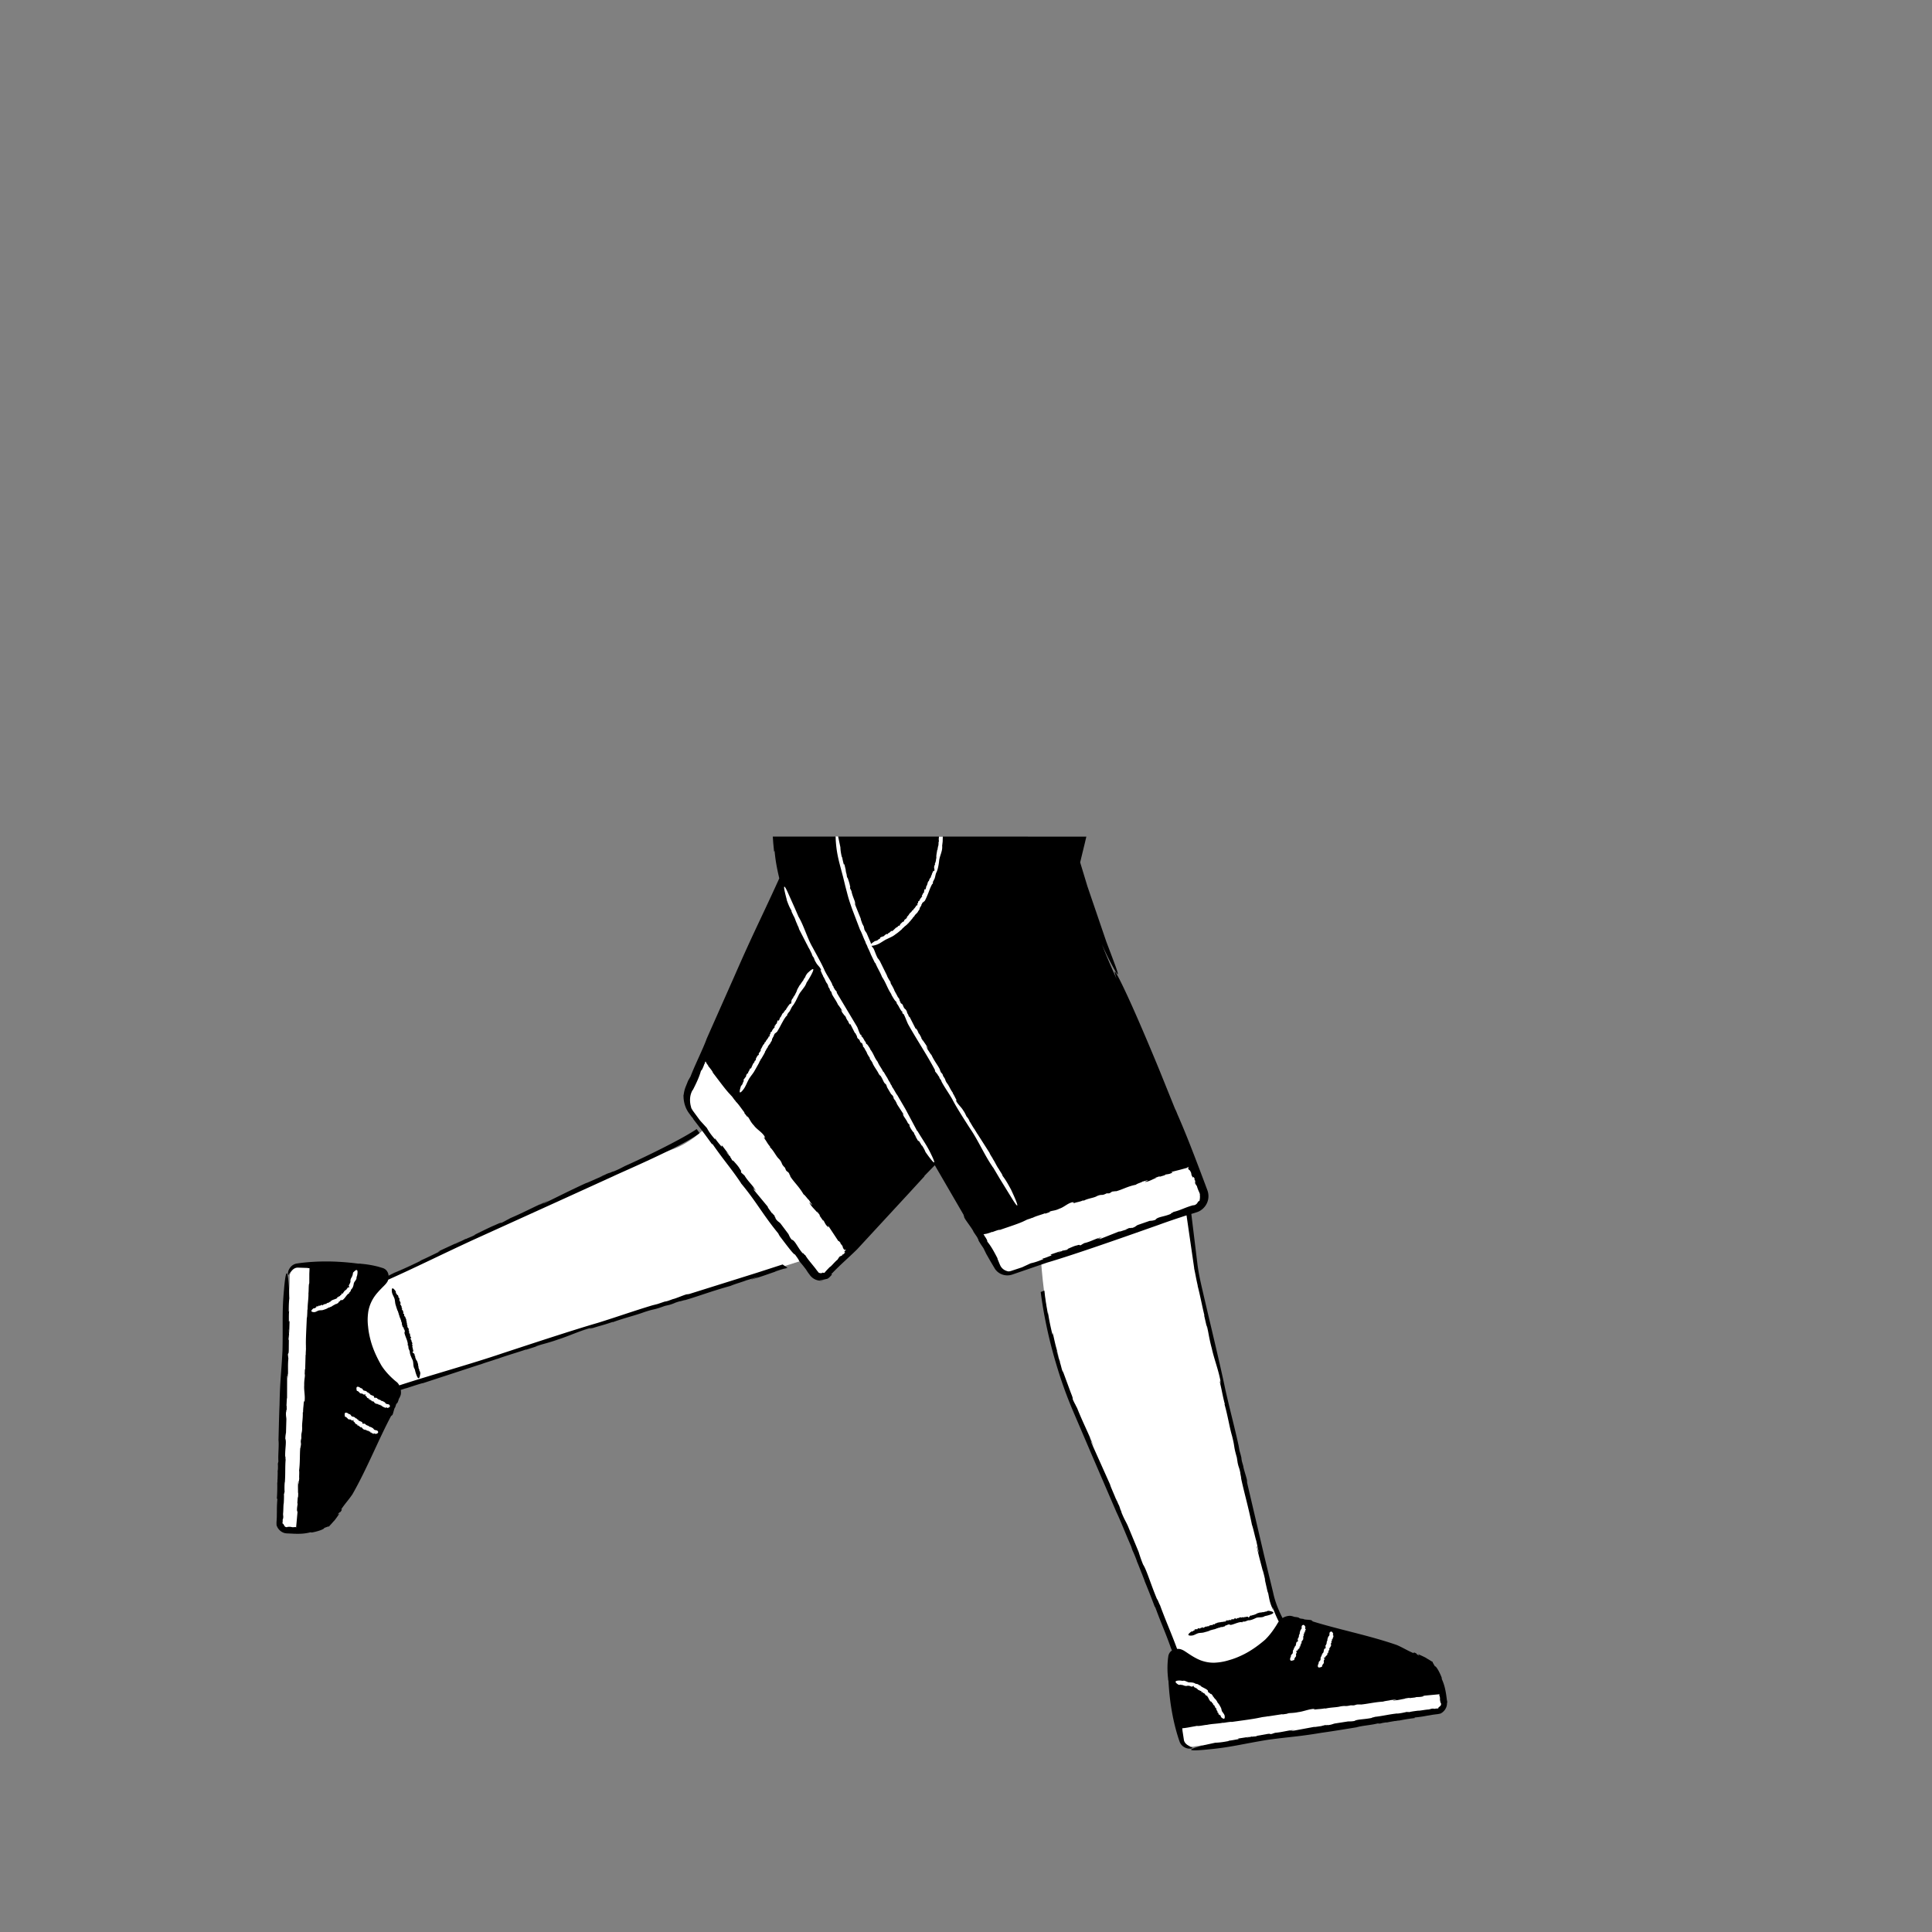 <svg xmlns="http://www.w3.org/2000/svg" viewBox="0 0 480 480" xmlns:v="https://vecta.io/nano"><rect x="0" y="0" width="480" height="480" fill="#808080" stroke="none"/><path d="M405.76 331.53v-.1c-.01.07-.01.1 0 .1z"/><path d="M87.3 321.23L136 298.8c13.7-6.5 22.96-10.34 31.06-13.24s13.1-11.37 13.1-11.37l22.4 34.17 3.08 2.8-115.05 36.4-3.27-26.34z" fill="#fff"/><path d="M99.26 323.1l-.02.07c.02-.01.04-.04.02-.07zm4.1 14.53zm-4.6-12h0c0-.01 0-.01-.02-.02l.02.02zm26.47-22.34l.7-.28c-.02-.01-.2.06-.7.28zm-1.66 34.3l-.17.06c.12-.05.16-.06.17-.06z"/><path d="M258.4 307.5s0 22.1 8 40.7l17.6 41.7 8.6 22.1 14.7 5 13.4-10.3s-3.7-5.2-4.8-10.2l-18.7-81.4-2.5-18.6-36.3 11z" fill="#fff"/><path d="M158.6 278.07h-.04c-.06.01-.14.01-.2.02l.23-.02zm118.84 97.73c-.01-.02-.01-.03-.02-.04l-.08-.18.1.22zM99 322.2l-.13-.42c-.1-.13-.08.05-.18 0-.06-.13-.15-.24-.14-.4l-.07.07c-.13-.23-.17-.4-.13-.58-1.18-1.68-1-.14-1-.14.03.8.37 1.1.68 1.96.17.78.08 1.02.36 1.8.1.38.25.78.37 1.14.17.14.14.5.3.67l-.05.1c.06.07.1.14.1.22h-.02c.1.1.1.22.13.27h-.02l.05.13-.04-.02a1.46 1.46 0 0 1 .19.54l.08-.04c.01.4.22.47.2.83h-.02c.34.36.04.7.36 1.07-.04-.05-.04.04-.06.03.08.2.15.4.32.35.04.14-.02.13-.08.17.08-.03.14.1.17.2l-.05-.05.1.3.12-.1c.01.18-.16.1-.07.24l.12-.03c.04.24-.1.43-.1.68.22.96.8 1.9.84 2.83l-.07.06c-.12.05.25.2.14.26l.08.1c-.01.03-.02.1-.07.06.02.1.04.1.1.16l-.05.12c.04.4.28.66.36 1.07-.03.52.37 1.36.6 1.86.4.67.13 1.64.55 2.33-.01.03.05.08.06.07l.17.68s.88 3.3 1.2.5h.03c-.04-.4-.1-.63-.3-.84.16-.1-.07-.3-.04-.4v.01c-.2-.2-.03-.5-.2-.68.01.01.06 0 .08.05-.07-.16-.16-.36-.07-.4-.13-.37-.23-.92-.46-1.1l.03.01c-.14-.1-.06-.18-.16-.3.01-.01.01-.03.02-.03-.15-.12-.14-.44-.22-.55l.07-.02-.1-.3v.12c-.2.01.04-.26-.13-.44-.03-.2-.48-.3-.46-.55-.1-.08.16.05.06-.08.1-.03.07.06.14-.01-.08-.14.03-.27-.1-.43l.07-.02c-.2-.2-.03-.48-.2-.6-.13-.23.16-.23-.04-.44l.07-.13c-.02-.1-.14-.04-.13-.18.06-.01 0-.17.1-.12.02-.3-.3-.52-.24-.92-.14-.04-.12-.24-.23-.28.04-.03-.1-.37.08-.2.02.02.02.05 0 .05h.08c.07-.24-.18-.35-.2-.56-.01.07.02.14-.04.1l-.05-.2.07.03-.04-.3-.06.06c0-.15.1-.23-.03-.36-.08-.06-.06.16-.13.02l-.05-.74c-.08.05-.1-.02-.13-.08l.08-.03c-.18-.22.13-.13-.01-.37h-.1c-.2-.18.1-.16-.15-.36.04.1-.15.1-.15-.04h.08c-.03-.06-.07-.08-.07-.13.05.02.1-.01.07-.1l.1.04-.18-.15c.04-.16-.12-.37-.04-.45 0 0-.04-.32-.16-.37.08.05.06-.14.15-.1-.1-.06-.23-.28-.17-.4l.02.02c-.02-.38-.28-.57-.27-.9-.08.04-.08-.14-.18-.08-.2-.3.05-.66-.32-.68-.06-.14.02-.2.03-.28l.03.03-.18-.56c-.07-.1-.22-.07-.23-.27.08.05.04-.03.03-.1.03.04.05.05.07-.06-.02 0-.04-.03-.06-.04 0 0 .01 0 .02-.01-.05-.1-.07-.08-.06-.03-.01 0-.02.01-.03.03.04-.14-.1-.34 0-.37-.12-.34-.3-.55-.43-.84.05-.05.1 0 .16.08l-.08-.2c.08-.02.08.1.1.16.06-.28-.26-.47-.23-.8l-.08-.05v-.02c-.03.01-.1-.04-.12-.1.05-.06.15-.04.12-.18.04-.13-.12-.3-.2-.45.01.08-.03.06-.07.05-.02-.07.04-.13-.01-.18l.08-.03c-.08.05-.14-.16-.2-.18.05.04.1.2.14.2z"/><path d="M101.57 330.14h.05zM296 405.36c-1.6 1.1-.14 1-.14 1 .74.01 1.04-.32 1.85-.6.74-.14.97-.03 1.7-.28.36-.08.74-.2 1.08-.32.14-.16.46-.12.63-.27l.1.05c.06-.05.13-.1.2-.08v.02c.1-.08.2-.08.25-.1v.02l.12-.04-.01.03c.16-.1.34-.15.5-.16l-.03-.08c.37.01.45-.2.8-.16h0c.34-.32.66 0 1-.32-.04.04.03.04.03.06.18-.07.38-.13.34-.3.14-.03.12.02.16.08-.02-.07.1-.13.2-.16l-.04.04.3-.1-.1-.12c.17 0 .08.16.23.1l-.03-.1c.23-.03.4.1.64.14.9-.18 1.8-.7 2.68-.72l.06.08c.05.12.18-.24.24-.13l.08-.08c.03.02.1.02.06.07.1-.02.1-.04.14-.1l.12.05c.37-.03.63-.25 1-.32.5.05 1.3-.3 1.75-.52.63-.36 1.55-.06 2.2-.45.03.01.08-.04.07-.06l.64-.14s3.1-.73.5-1.17l.01-.03c-.37.02-.6.06-.8.26-.08-.16-.3.05-.4.02v-.02c-.18.18-.47 0-.64.17 0-.02 0-.06.04-.08-.14.06-.34.15-.38.05-.35.12-.86.2-1.05.4v-.03c-.1.14-.17.06-.3.15-.01-.01-.02-.01-.02-.02-.12.14-.4.12-.5.2v-.06l-.28.1.1-.01c.01.2-.24-.06-.42.1-.2.03-.3.47-.52.43-.07.1.05-.16-.08-.06-.03-.1.05-.07 0-.14-.13.08-.25-.04-.4.07l-.03-.07c-.2.2-.45.01-.57.17-.22.12-.2-.18-.4.03l-.12-.07c-.1.01-.04.14-.17.12-.01-.06-.16-.01-.1-.1-.28-.03-.5.27-.87.2-.04.14-.23.1-.27.2-.02-.05-.35.08-.18-.08.01-.01.04-.02.05 0l.01-.08c-.23-.1-.33.16-.53.2.06.01.14-.02.1.05l-.18.04.02-.07-.28.03.06.06c-.14-.01-.22-.12-.34.02-.05.08.15.07.02.13a3.35 3.35 0 0 0-.7.02c.04.08-.02.1-.08.12l-.03-.07c-.2.16-.13-.14-.34 0l-.02.1c-.18.2-.15-.12-.34.13.1-.04.08.15-.04.15l.01-.08c-.06.03-.07.07-.12.06.03-.05-.01-.1-.1-.07l.04-.1-.14.17c-.15-.04-.35.1-.43.02 0 0-.3.03-.34.15.04-.08-.13-.07-.1-.16-.06.1-.26.2-.37.15h.01c-.35 0-.54.26-.86.23.03.08-.13.07-.07.17-.28.18-.6-.08-.64.28-.14.05-.2-.04-.26-.04l.03-.03c-.25.1-.33.12-.53.16-.1.06-.07.2-.25.22.04-.08-.03-.05-.1-.03.04-.02.05-.05-.05-.07-.01.02-.02.04-.04.05l-.01-.01c-.1.05-.08.06-.03.06 0 .01.01.02.03.03-.13-.05-.3.08-.35-.02-.32.1-.53.27-.8.38-.04-.05.01-.1.08-.15l-.2.07c-.02-.08.1-.07.16-.1-.26-.07-.44.24-.74.2l-.04.08-.02-.01c.01.03-.04.1-.08.1-.06-.06-.04-.16-.17-.12-.12-.04-.3.1-.42.18.08-.01.06.04.04.07-.07.02-.12-.04-.17 0l-.03-.1c.05.08-.15.14-.17.18-.06-.06.1-.08.1-.14l-.4.1c-.12.1.05.08 0 .18-.12.05-.23.14-.4.13l.07.07c-.2.13-.34.15-.52.1zm-200.87-55.8v-.04c-.01.01-.02.02 0 .04zm-.17-1.5h0z"/><path d="M359.5 422.54l-.06-.46-.13-.96c-.2-1.28-.44-2.58-1.17-4.12.18.38.01-.2.05-.18-.55-1.46-1.42-2.95-1.68-2.82l-.5-.85c-.07-.13-.02-.15-.05-.26-.1.03-.98-.63-1.77-1l.38.16c-.75-.43-1.52-.76-2.28-1.1l.35.42c-1.17-.6-.2-.4-1.37-.84l-.06.2c-1.66-.7-2.56-1.33-4.17-2.03-6.86-2.38-14.48-3.86-20.88-5.86l-.25-.22c-.07-.24-1.87-.15-2.07-.4l-.78-.1c-.2-.1-.64-.24-.25-.2-.7-.18-.72-.15-1.26-.22-.1-.05-.28-.1-.47-.16-.17-.04-.34-.07-.5-.1-.67-.01-1.36.2-1.94.56-1.02-2-1.87-4.1-2.34-6.36l-2.26-9.32-4.2-17.95-.03-.52c.07-.25-.92-3.08-.9-3.53l-.37-1.3c-.06-.37-.22-1.16-.04-.5-.28-1.22-.3-1.24-.55-2.1l-.23-1.32c-1.06-4.8-2.16-8.86-3.3-13.92-1.25-6.1-4.03-17.5-5.54-24.08-.54-2.32-1.1-4.7-1.4-7.2l-1.5-12.3c.04-.01.08-.03.13-.04l1.07-.34c.36-.1.85-.3 1.2-.56.77-.52 1.36-1.3 1.65-2.18.3-.9.27-1.9-.07-2.8l-.8-2.14c-2.15-5.7-4.32-11.46-6.64-16.72-.06-.18-.2-.5-.3-.75s-.23-.47-.24-.47l-3.94-9.76s-4.83-11.8-8.2-19c-1.67-3.6-2.96-6.03-2.9-5.32.01.22.16.76.47 1.67l-.7-1.56c-1.06-2.36-2.04-4.7-2.95-7 1.4 3.1 2.43 5.04 3.06 6.15.96 1.7 1.06 1.5.74.48-.3-1-1.02-2.82-1.6-4.4l-1.1-2.9-4.7-13.77-1.8-5.94.43-1.78.73-3 .38-1.62H192l.04.62.08 1.08.2 2.07.12-.24c.26 2.87.7 4.8 1.12 6.63.02.07.03.14.05.2l-.23.53c-4.7 10.3-6.17 12.93-10.87 23.68L175.6 258c-.87 2.46-2.94 6.56-4.03 9.43l-.6 1.04-.65 1.62c-.25.65-.4 1.33-.47 1.97l-.03-.08c-.03.96.12 1.97.42 2.8a6.93 6.93 0 0 0 .85 1.67l.8 1.1h.05l.4.55-.24-.24a170.41 170.41 0 0 1 4.85 6.5l-.01-.25c3.04 4.4 4.45 5.8 7.16 9.82l-.07-.03c3.93 4.7 5.52 7.94 9.54 12.8-.5-.6.14.32.07.3 1.75 2.3 3.6 4.8 3.86 4.66.9 1.24 1 1.44 1 1.56l.95 1.15c.4.5.85 1.1 1.28 1.67l-.5-.58.7.95.36.48a3.87 3.87 0 0 0 .53.54c.78.64 1.86.9 2.86.67-.4.01-.8-.05-1.16-.18.74.1 1.18-.01 1.43-.07.26-.06.36-.1.46-.1.1-.02.2-.05.4-.2.23-.15.53-.48.9-.9l-.17-.1c2.4-2.5 4-3.8 6.4-6.15l13.14-14.23 3.6-3.93-.03-.07 2.6-2.67 7.13 12.28.18.6c-.05.34 2.2 3.1 2.3 3.65l.9 1.33c.2.4.64 1.24.2.58.74 1.28.8 1.3 1.38 2.17l.7 1.43 1.06 1.86 1.1 1.85c.55.83 1.43 1.36 2.33 1.54a3.82 3.82 0 0 0 1.39.02 5.47 5.47 0 0 0 .65-.17l.48-.17 8.1-2.78c7.07-2.07 20.15-6.7 27.68-9.36 2.23-.82 4.57-1.6 6.96-2.38l1.92 13.24-.06-.2c.4 1.8.44 2.34.9 4.33.01.1.03.25.02.23.52 1.92 1.25 5.66 1.65 7.2l-.04.12.88 3.85-.3-1.44c.3.46.54 2.94 1.3 5.7.57 2.62 1.6 5.2 2.13 7.95.38 1.27-.4-1.1.1.8-.08.08-.27-.9-.23-.37.48 1.9.63 3.13 1.23 5.46l-.05.1c.84 3.02 1.25 5.78 1.85 7.8.8 3.13.28 2.16 1.2 5.4l.2 1.3c.3 1.4.36.98.67 2.54-.08-.08.4 1.98.14 1.08.73 3.54 1.8 7.1 2.74 11.78.36.98.83 3.33 1.1 4.06-.02.14 1.1 4.68.36 2.08-.06-.22-.15-.62-.13-.6l-.15-.3c.5 2.67 1.2 4.78 1.8 7.4-.16-.78-.4-1.8-.2-1.13l.56 2.43-.18-.5.82 3.62-.04-.52c.38 1.75.36 2.52 1.23 4.43.4.86-.54-1.68.2.14a30.83 30.83 0 0 0 1.29 2.93c-.05.08-.12.16-.17.24l-.24.4c-.15.27-.33.54-.5.8-.7 1.07-1.48 2.1-2.5 3.1-1.3 1.12-3.25 2.64-5.5 3.73-1.12.55-2.3 1.02-3.44 1.33a13.85 13.85 0 0 1-3.11.6c-1.28.12-2.62-.07-3.9-.54-1.3-.5-2.44-1.25-3.7-2.1-.35-.22-.6-.42-1.2-.64-.3-.1-.55-.12-.84-.12-.05 0-.1.01-.15.01-1.55-4.2-2.9-7.14-4.28-10.96-.01.2-.76-1.85-.67-1.3-1.66-3.96-2.62-7.37-3.5-8.7-.73-1.8-.77-2.18-1.13-3.13l.2.42-2.85-6.87c-.55-1.24-.78-1.37-1.7-3.63.36.7-.03-.2-.4-1.05.24.53.33.7-.1-.43a11.11 11.11 0 0 1-.3-.6c0-.01-.01-.06 0-.04-.6-1.4-.53-1.14-.26-.5-.02-.03-.01.03.06.24-.54-1.48-1.73-4.03-1.7-4.25l-4.75-10.6c-.12-.4.28.38.73 1.38l-1.08-2.46c.08-.01.65 1.4 1 2.16-1.15-3-2.73-6.02-4.1-9.5l-.37-.7-.08-.2c-.02.02-.4-.73-.62-1.24-.13-.52.16-.03-.53-1.74l-2.1-5.7c.28 1 .15.7 0 .27-.27-.9-.35-1.42-.6-2.1l.05-.1c-.05-.05-.2-.53-.38-1.07l-.46-1.58c-.06-.53.42 1.38.53 1.6-.9-3.6-.53-1.78-1.34-5.4-.5-1.92-.01.37-.3-.54-.4-1.7-.78-3.38-1.06-5.37l.02.64c-.47-2.53-.74-4.27-.9-5.97l-.92.35c.24 1.9.53 3.68.86 5.52.73 3.85 1.62 7.92 3.32 13.47a106.44 106.44 0 0 0 3.98 10.88l4.64 10.85 6.03 14c1.02 2.1 2.5 5.92 3.62 8.42l.33 1c.4.86.83 1.88 1.14 2.78l-.04-.05c.57 1.3 1.1 2.8 1.4 3.44l-.04-.05.63 1.6-.14-.26a190.28 190.28 0 0 1 2.66 6.75l.01-.2c1.65 4.5 2.45 6.07 3.9 10.14l-.04-.05.35.82a2 2 0 0 0-.82 1.07c-.06.15-.08.3-.1.47l-.05.33c-.03.2-.04.4-.06.58a21.84 21.84 0 0 0 .06 4.44 2.11 2.11 0 0 0 .1.66c.1 1.73.25 3.46.47 5.18 0 0 .2 1.56.6 3.6s1.03 4.47 1.72 6.38c.25.63.7 1.07 1.15 1.32a2.78 2.78 0 0 0 1.2.36c.68.02.92-.17.74-.26-.1-.08-.45-.12-.88-.35.28.08.58.12.86.1l3.7-.55c-9 2.27.28 1.25.28 1.25 5.56-.5 8.35-1.33 14.9-2.4 5.78-.78 7.35-.74 13.32-1.74 2.86-.4 5.9-.9 8.68-1.36 1.3-.4 3.66-.54 5.2-.95l.62.03c.53-.14 1.16-.27 1.7-.3l-.03.04c.8-.2 1.7-.3 2.1-.4l-.03.04.98-.16-.16.07c1.4-.3 2.84-.52 4.12-.67l-.13-.13a29.25 29.25 0 0 0 3.2-.46l1.37-.23.76-.1a7.42 7.42 0 0 0 .44-.05c.2-.03.42-.07.64-.14l-.04.05c1.12-.5 1.76-1.64 1.72-2.64.1-.18.05-.43.02-.6zM195.66 315l-1.22-.85-6.4 2.07-16.84 5.28-.52.07c-.25-.06-3 1.14-3.45 1.17l-1.27.46c-.37.1-1.14.3-.5.07l-2.06.7-1.3.33c-4.72 1.42-8.65 2.83-13.6 4.37-5.98 1.72-17.1 5.4-23.5 7.5-8 2.72-17.36 5.28-25.8 8.02-.08-.14-.16-.3-.26-.42-.14-.2-.32-.37-.5-.5l-.37-.3c-.23-.2-.47-.42-.7-.63-.92-.87-1.8-1.84-2.58-3.04-.86-1.5-2-3.68-2.66-6.1-.33-1.2-.58-2.44-.68-3.62a13.48 13.48 0 0 1-.02-3.17c.12-1.27.55-2.56 1.25-3.74s1.68-2.17 2.76-3.25c.28-.3.53-.52.85-1.06.07-.15.13-.3.17-.43 7.1-3.18 11.65-5.5 20.92-9.8l21.2-9.62 13.83-6.3c1.6-.8 17.62-7.62 21.38-10.7l-.7-1c-4.77 3.22-16.52 8.63-17.3 8.95-1.24.55-1.38.78-3.62 1.7.7-.37-.2.03-1.05.4.53-.24.7-.33-.43.1-.15.1-.38.2-.6.3-.01 0-.06.01-.03 0-1.38.63-1.13.54-.48.27-.02.02.04.01.23-.06-1.47.55-4 1.78-4.22 1.77-4.14 1.9-7.04 3.4-10.45 5.04-.4.13.38-.28 1.36-.77l-2.43 1.14c-.01-.08 1.38-.68 2.13-1.05-2.96 1.23-5.94 2.88-9.4 4.34l-.68.38-.2.08c.02.02-.72.42-1.22.66-.52.16-.04-.16-1.72.62-1.36.55-3.77 1.77-5.5 2.62.94-.42.66-.25.26-.04-.84.4-1.35.55-2 .88l-.1-.04c-.1.12-2.22 1.1-2.5 1.27-.5.16 1.28-.66 1.48-.8l-5.07 2.34c-1.77.9.37-.07-.46.4-1.6.75-3.1 1.53-4.96 2.32l.6-.2c-2.97 1.43-4.76 2.25-6.8 3.1l-1.4.7c0-.07 0-.15-.02-.23-.1-.62-.48-1.2-1.05-1.5a1.41 1.41 0 0 0-.44-.18l-.32-.1c-.2-.07-.38-.1-.56-.17a25 25 0 0 0-4.38-.76c-.18-.05-.67-.05-.67-.03a64.31 64.31 0 0 0-5.18-.48s-1.57-.1-3.64-.07c-2.08.02-4.58.2-6.6.52-.66.13-1.18.5-1.5.9s-.5.78-.57 1.1c-.15.66 0 .94.12.78.1-.1.2-.42.5-.8-.13.26-.22.55-.25.82l-.14 3.73c-.58-9.28-1.28.04-1.28.04-.52 5.56-.22 8.46-.37 15.1-.3 5.83-.62 7.37-.73 13.4-.13 2.88-.18 5.96-.26 8.78.16 1.34-.14 3.7-.02 5.3l-.14.6c.04.55.05 1.2-.03 1.73l-.03-.1c.06.82-.03 1.73 0 2.14l-.03-.03-.02 1-.04-.18a43.63 43.63 0 0 1-.1 4.18l.15-.1c-.13 1.38-.14 2.32-.14 3.23l-.02 1.4c-.02.24-.02.5-.04.77-.01.14-.03.3-.03.44a3.61 3.61 0 0 0 .02.65l-.05-.05c.28 1.2 1.3 2.03 2.27 2.17a4.2 4.2 0 0 0 .66.05l.47.02.97.05c1.3.04 2.62.05 4.26-.4-.4.1.2.05.16.1 1.54-.27 3.17-.86 3.1-1.14l.93-.34c.14-.04.15.01.27 0-.01-.1.8-.85 1.32-1.56l-.23.35c.56-.66 1.02-1.35 1.5-2.04l-.48.27c.8-1.04.43-.1 1.08-1.2l-.17-.1c1-1.5 1.78-2.27 2.77-3.72 3.6-6.3 6.45-13.52 9.6-19.45l.25-.2c.25-.02.5-1.8.78-1.96l.24-.75c.13-.18.35-.58.24-.2.3-.65.3-.7.45-1.2a2.27 2.27 0 0 0 .24-.43c.07-.15.13-.32.2-.5.1-.4.08-.84.02-1.26.47-.15.95-.3 1.4-.47-.1.05-.14.1-.77.3 1.98-.64 4.68-1.55 4.86-1.5l14.37-4.7-.2.1c1.7-.65 2.24-.73 4.15-1.4.1-.02.25-.06.23-.05 1.85-.7 5.5-1.76 7-2.3l.12.03 3.75-1.2-1.4.43c.44-.33 2.88-.8 5.57-1.77 2.55-.8 5.06-2 7.73-2.76 1.24-.5-1.07.5.8-.18.1.07-.87.34-.35.25 1.85-.63 3.07-.86 5.33-1.65l.1.04c2.94-1.07 5.66-1.7 7.6-2.43 3.06-1.03 2.13-.44 5.3-1.6l1.27-.3c1.38-.42.94-.43 2.47-.86-.07.1 1.94-.55 1.07-.22 3.47-1 6.95-2.35 11.53-3.6.95-.44 3.25-1.08 3.96-1.4.14.01 4.57-1.43 2.04-.52-.22.08-.6.2-.6.17l-.28.16c2.62-.68 4.67-1.55 7.23-2.34-.76.22-1.77.54-1.1.28l2.38-.74-.48.2 1.02-.3z"/><g fill="#fff"><path d="M71.9 322.4c-.13 1.04-.16 1.98-.16 3.54l.1-.3c-.1.95-.06 1.76-.07 2.6.07.45.12-.66.16.28l-.08 2.64c-.05-.1 0-1.04-.08-.8.04.17-.01 1.5.1 1.32l-.1.03c.02.34-.06.6-.08 1.03.01.22.05.38.08-.1l-.03 2.9c-.03.88-.1.6-.2.86 0 .27.04.67.06.66v.1l.05.38c-.2 1.77.01 3.4-.17 4.9 0-.4.06-1.1-.02-1.13l-.02 1.27c-.01-.52-.04-.94-.1-.74l-.02 5.5c-.1.08-.08 1.42-.18 2.16.02-.1.04-.13.05-.1.02-.34.05-.45.04.26 0-.01-.01.01-.02.02.01.1.01.24.03.32-.06.56-.08.48-.1.2-.02.43-.02.9-.07.52-.08 1.14.07 1.25.08 1.9l-.1 3.5-.01-.22c-.03.48-.14.65-.15 1.56.32.75-.08 2.4-.04 4.43.12-.26.04.78.12.7-.17 1.95-.03 3.5-.2 5.7l-.01-.1c-.1.6-.1 2.06-.04 2.56-.07-.3-.13.76-.2.36.1.44-.02 2.37-.02 2.37-.12.36-.07 1.8-.18 2.68l.1 1.17-.08-.42c-.02.6-.08.73-.1.47-.02.27-.01.43.01.83-.03-.04-.04-.12-.06-.18-.05.67.25.78.14.4.2.52.3.57.36.7.07.1.13.27.6.3.1-.03.18-.1.27-.14l-.1.05h.17c1.2-.05.46.2 1.84.04l.03.08c.07-.01.13-.02.14-.04-.01-.03-.03-.04-.06-.07l.34-3.72c.02-.9-.08.34-.12-.1-.06-.98.1-1.27.16-2.13l-.1.23.13-1.76.05.25.07-1.18c-.04-.34-.05.17-.1.54.1-1.27-.08-2.33.12-3.6l.07.16c-.02-.02-.03.18-.03.3.05 1.28.12-.94.18-1-.08-.37.06-1.5-.04-2 .28-2.24.13-4 .3-5.7.04.44.08-.56.14-.5.08-.75-.06-.56-.01-1.25l.13-.6c-.06-1.6.2-1.08.2-2.6-.08-1 .22-2.3.15-3.78l.08-.04c0-1.14.16-1.7.16-2.64.1-.23.03.23.12.2-.02-.94.14.25.1-.38.16-1.3-.2-2.63-.1-3.9-.05-1.36.3-2.5.14-2.77l-.05.7.08-1.86.07-.05.1-3.5c0 .01.01-.06.04-.1-.01-.96.1-1.2.03-2.07l.03.1c-.1-1.52.12-4.8.2-7.15.1-.07.13-1.42.16-2.4-.02.3.04.34.05.4-.05-1.36.26-2.83.2-4.25l.01.05c.08-.54.01-2.18.2-2.43l.01-2.4.03-.66.01-.35v-.13c.06-.27-.06-.2-.46-.22l.1-.04-2.5-.08c-.6-.03-1.1.3-1.4.62-.25.25-.4.47-.5.67a2.02 2.02 0 0 0-.17.65l-.1 3.05c-.04.73-.02 1.56.01 2.55zm15.93-6.34l-.03-.01c-.13.24-.18.38-.1.6-.18-.02-.08.2-.15.24l-.01-.01c.08.2-.2.27-.14.45-.01-.01-.05-.02-.04-.06-.01.1-.02.26-.13.24-.07.26-.23.58-.15.8h-.02c.07.13-.03.12-.02.24-.01 0-.02.01-.03 0 .06.14-.1.3-.1.38h-.06l-.08.2.04-.06c.15.1-.17.1-.13.28-.1.12.2.43.05.52.04.1-.1-.12-.1 0-.1-.04-.03-.08-.1-.1-.01.1-.17.1-.17.24l-.06-.03c.03.2-.25.2-.2.37-.04.17-.24-.02-.22.2h-.12c-.06.05.07.1-.02.16-.05-.05-.1.06-.12-.02-.18.1-.1.4-.4.46.06.12-.07.16-.03.25-.04-.03-.17.18-.16-.01.01-.01.01-.03.03-.01l-.04-.06c-.2.01-.1.22-.22.3.05-.01.08-.05.1.01l-.1.08-.02-.07-.16.1.07.04c-.1.03-.2-.04-.2.1 0 .07.14.03.08.1-.13.03-.32.08-.46.15.06.06.03.08 0 .13l-.04-.06c-.07.2-.14-.1-.23.06l-.02-.05.04.15c-.04.2-.15-.1-.18.17.05-.05.1.12.03.14v-.08c-.03.03-.03.07-.06.07.01-.04-.05-.1-.1-.05l-.01-.1-.04.17c-.12-.02-.22.14-.3.07 0 0-.2.05-.2.18 0-.08-.12-.05-.1-.14-.01.1-.13.22-.22.18l.01-.01c-.25.02-.32.3-.56.27.05.08-.08.08-.02.16-.16.2-.47-.06-.4.3-.1.05-.14-.03-.2-.02v-.03c-.17.1-.23.1-.36.16-.06.05-.01.2-.15.2.02-.07-.03-.04-.07-.03.02-.02.03-.04-.05-.07 0 .02-.01.03-.02.05 0-.01 0-.01-.01-.02-.07.05-.05.06-.01.06 0 .01.01.02.02.03-.1-.05-.22.08-.26-.02-.22.1-.36.25-.54.35-.04-.05-.01-.1.04-.14l-.13.06c-.02-.08.07-.07.1-.1-.2-.08-.3.22-.53.16l-.03.07h0c.01.03-.02.08-.05.1-.04-.06-.04-.16-.13-.13-.1-.04-.2.08-.3.15.05 0 .05.04.04.07-.05.02-.1-.05-.12-.01l-.02-.1c.04.08-.1.12-.1.17-.04-.06.06-.07.06-.13-.2.05-.1.02-.3.08-.08.1.04.08.01.18-.1.04-.17.12-.3.1l.05.08c-.17.1-.27.1-.4.05-.6.46-.65.68-.54.82.13.13.4.15.4.15.57.1.8-.2 1.4-.4.56-.1.74.03 1.3-.2.27-.07.55-.2.8-.3.08-.17.34-.12.46-.27l.08.05c.03-.05.1-.1.15-.1v.02c.06-.08.15-.1.18-.12v.02l.1-.04v.03a.79.79 0 0 1 .37-.2l-.05-.08c.3-.02.3-.22.58-.23v.02c.18-.34.5-.08.7-.43-.03.04.03.03.04.05.1-.1.26-.18.17-.34.1-.05.1-.01.15.05-.04-.06.03-.14.1-.2l-.01.05.2-.15-.12-.1c.13-.03.12.13.2.03l-.07-.1c.15-.08.34 0 .54-.04.64-.42.94-1.2 1.5-1.6l.1.03c.1.07-.04-.26.06-.2v-.1c.03 0 .08-.03.08.02.04-.06.03-.06.03-.14l.1-.02c.2-.2.2-.5.38-.73.32-.23.5-.9.55-1.28.04-.55.73-.96.7-1.55.02-.01 0-.07-.01-.07l.16-.47c0-.04.54-2.36-.88-.84zm4.57 32.12h0l-.03.05z"/><path d="M95.95 348.8c-.25-.2-.24-.4-.56-.52-.13-.1-.3-.16-.44-.22-.13.07-.18-.1-.3-.07l.01-.08c-.05.02-.1.01-.1-.03l.02-.02c-.07.02-.1-.03-.12-.02l.02-.02-.05-.02h.02c-.1 0-.17-.03-.2-.1l-.05.08c-.08-.16-.22-.05-.28-.22l.02-.02c-.27.1-.15-.28-.42-.2.04-.01.01-.05.03-.06-.08-.02-.17-.06-.26.08-.05-.03-.01-.07.02-.13-.04.07-.1.06-.14.04l.04-.01-.12-.05-.06.14c-.04-.07.07-.15.01-.16l-.06.1c-.07-.07-.03-.26-.06-.38-.32-.26-.84-.24-1.05-.6l.03-.1c.07-.1-.2.1-.14 0l-.07.02c0-.02-.01-.06.03-.07-.03-.02-.04-.01-.1.01l.01-.1c-.1-.13-.3-.1-.42-.2-.08-.25-.48-.33-.72-.37-.36 0-.38-.63-.77-.6 0-.02-.04-.01-.05.01l-.23-.17s-1.14-.8-.83.68v.02c.1.15.17.2.34.14-.08.16.1.08.1.16l-.01.01c.15-.06.1.2.24.15-.01.01-.04.05-.06.04.07.02.17.03.12.12.15.06.3.23.5.14l-.02.02c.1-.06.07.03.16.02-.01.01 0 .02-.01.03.1-.06.17.1.24.07l-.03.05.12.05-.04-.04c.12-.15.02.15.16.1.06.07.35-.23.38-.1.08-.05-.1.1-.01.08-.05.08-.06.03-.1.1.07 0 .04.14.13.12l-.04.07c.16-.06.1.18.23.1.12 0-.06.22.1.16l-.01.1c.04.04.1-.1.1-.02-.03.05.03.08-.03.12.04.14.28.01.32.24.1-.1.12.02.2-.05-.02.05.13.1-.01.14-.01 0-.02 0-.01-.02l-.04.06c-.01.16.18.02.23.1-.01-.04-.04-.05 0-.08l.06.05-.05.04.08.1.03-.07c.02.07-.02.2.1.13.06-.03.01-.12.07-.1.04.08.1.22.17.3.04-.08.06-.06.1-.07l-.04.07c.15-.03-.06.16.07.14l.07-.08c.16-.08-.04.16.16.05-.05-.01.07-.15.1-.1l-.05.05c.03 0 .06-.02.07.01-.03.02-.06.1-.02.1l-.07.06.13-.07c.01.1.14.07.1.17 0 0 .08.1.17.03-.06.04-.02.1-.07.16.07-.05.2-.05.17.04h-.01c.08.15.28.04.34.2.04-.08.08 0 .12-.1.17-.02.1.33.32.07.06.02.02.1.04.14l-.02.01c.1.04.15.05.22.1.05-.01.14-.14.2-.06-.06.04-.02.05 0 .06-.02 0-.04.01-.03.07.02-.02.02-.02.04-.03h-.01c.05 0 .06-.01.04-.04.01-.01.02-.02.02-.04 0 .1.12.07.07.17.14.06.3.03.4.05-.02.06-.07.08-.1.08l.1.03c-.04.07-.07.01-.1.01.02.16.25.01.3.17l.06-.04c.02-.03.07-.06.1-.05-.02.07-.1.14-.04.16.01.08.13.05.2.04-.02-.02.01-.06.03-.06.03.01.01.08.04.07l-.05.08c.04-.08.1-.04.15-.06-.02.07-.08.03-.1.07.1.06.05.02.16.08.1-.02.04-.08.1-.14.06.01.15-.01.16.07l.02-.08c.13 0 .17.04.18.16 1.04-.15.64-.7.64-.7-.18-.32-.45-.2-.8-.34zm-2.92 6.45c-.25-.2-.24-.4-.56-.52-.13-.1-.3-.16-.44-.22-.13.07-.18-.1-.3-.07l.01-.08c-.05.02-.1.01-.1-.03l.02-.02c-.07.02-.1-.03-.12-.02l.02-.02-.05-.02.02-.02c-.1 0-.17-.03-.2-.1l-.05.08c-.08-.16-.22-.05-.28-.22l.02-.02c-.27.1-.15-.28-.42-.2.04-.01.01-.05.03-.06-.08-.02-.17-.06-.26.08-.05-.03-.01-.07.02-.13-.04.07-.1.06-.14.04h.04l-.12-.05-.06.14c-.04-.07.07-.15.01-.16l-.06.1c-.07-.07-.03-.26-.06-.38-.32-.26-.84-.24-1.05-.6l.03-.1c.07-.1-.2.1-.14 0l-.07.02c0-.02-.01-.06.03-.07-.03-.02-.04-.01-.1.01v-.1c-.1-.13-.3-.1-.42-.2-.08-.25-.48-.33-.72-.37-.36 0-.38-.63-.77-.6 0-.02-.04-.01-.05.01l-.23-.17s-1.14-.8-.83.68l-.02.02c.1.15.17.2.34.14-.08.16.1.08.1.16v.01c.15-.06.1.2.24.15-.01.01-.04.05-.06.04.07.02.17.03.12.12.15.06.3.23.5.14l-.02.02c.1-.06.07.03.16.02.1-.04.17.1.24.1l-.03.05.12.05-.04-.04c.12-.15.02.15.16.1.06.07.35-.23.38-.1.08-.05-.1.1-.01.08-.05.08-.06.03-.1.1.07 0 .04.14.13.12l-.04.07c.16-.06.1.18.23.1.12 0-.06.22.1.16l-.01.1c.04.04.1-.1.1-.02-.03.05.03.08-.03.12.04.14.28.01.32.24.1-.1.12.02.2-.05-.02.05.13.1-.01.14-.01 0-.02 0-.01-.02l-.04.06c-.01.16.18.02.23.1-.01-.04-.04-.05 0-.08l.06.05-.05.04.08.1.03-.07c.02.07-.02.2.1.13.06-.03.01-.12.07-.1.04.08.1.22.17.3.04-.08.06-.06.1-.07l-.04.07c.15-.03-.06.16.07.14l.07-.08c.16-.08-.04.16.16.05-.05-.01.07-.15.1-.1l-.05.05c.03 0 .06-.02.07.01-.03.02-.06.1-.02.1l-.07.06.13-.07c.01.1.14.07.1.17 0 0 .08.1.17.03-.06.04-.02.1-.07.16.07-.05.2-.05.17.04h-.01c.08.15.28.04.34.2.04-.08.08 0 .12-.1.17-.02.1.33.32.07.06.02.02.1.04.14l-.02.01c.1.04.15.05.22.1.05-.01.14-.14.2-.06-.06.04-.02.05 0 .06-.02 0-.04.01-.03.07.02-.02.02-.02.04-.03v.01c.05 0 .06-.01.04-.04.01-.01.02-.02.02-.04 0 .1.12.07.07.17.14.06.3.03.4.05-.02.06-.07.08-.1.08l.1.03c-.04.07-.07.01-.1.01.02.16.25.01.3.17l.06-.04v.01c.02-.03.07-.06.1-.05-.02.07-.1.14-.04.16.01.08.13.05.2.04-.02-.02.01-.06.03-.06.03.01.01.08.04.07l-.05.08c.04-.08.1-.04.15-.06-.02.07-.08.03-.1.07.1.06.05.02.16.08.1-.02.04-.08.1-.14.06.01.15-.01.16.07l.02-.08c.13 0 .17.04.18.16 1.04-.15.64-.7.64-.7-.2-.3-.46-.18-.8-.33zm93.1-87.28c.67-1.02.97-1.2 1.57-2.33l.9-1.6c.04-.3.4-.66.48-1l.13-.07c.03-.12.08-.24.17-.32v.02c.04-.17.17-.32.2-.4v.02l.1-.18v.05c.1-.28.26-.55.42-.77l-.1-.03c.38-.44.34-.72.7-1.1l.01.02c.14-.68.67-.8.84-1.5-.02.1.06-.01.07.01.14-.28.3-.57.16-.67.12-.2.14-.13.2-.12-.06-.04.01-.22.1-.38l-.02.08.24-.45-.17.01c.17-.2.18.03.3-.2l-.1-.06c.2-.3.48-.4.74-.67.82-1.26 1.4-2.8 2.3-3.9l.1-.01c.12.04.04-.43.17-.4l.03-.17c.04-.03.1-.1.1-.01.08-.13.07-.14.1-.25l.15-.1c.36-.48.5-1 .84-1.5.53-.56 1.13-1.84 1.48-2.58.43-1.08 1.56-1.95 1.97-3.07.04-.02.05-.13.04-.14l.57-.9s2.73-4.42-.22-1.6l-.01-.04c-.36.47-.57.77-.66 1.2-.18-.03-.26.4-.38.5v-.02c-.07.38-.48.57-.55.93 0-.02-.04-.05 0-.12-.1.23-.26.54-.35.5-.3.53-.76 1.22-.82 1.63l-.01-.04c-.02.24-.13.25-.2.5-.02 0-.03.02-.04.01-.03.26-.35.6-.4.8l-.06-.02-.23.4.1-.14c.13.15-.28.25-.36.6-.2.26-.01.76-.26 1-.01.18-.05-.2-.1.05-.1-.04.01-.13-.1-.1-.08.22-.28.28-.38.56l-.07-.03c-.08.4-.45.56-.47.84-.15.36-.32.1-.4.53l-.17.08c-.1.14.04.17-.1.3-.05-.04-.17.18-.16.05-.3.32-.34.83-.78 1.23.04.17-.17.38-.14.5-.05-.01-.3.5-.24.15.01-.03.03-.07.05-.06l-.04-.07c-.3.2-.24.55-.43.8.07-.07.13-.18.13-.08l-.16.25-.02-.1-.26.36.1-.01c-.15.17-.3.17-.33.43-.01.13.2-.12.1.1-.2.22-.5.56-.7.87.1.01.04.1 0 .2l-.07-.03c-.12.4-.22.04-.35.42l-.03-.06.08.17c-.06.38-.23.08-.26.53.07-.14.18.02.05.17l-.04-.08c-.04.1-.03.14-.08.2 0-.07-.07-.08-.14.06l-.02-.14-.04.32c-.18.16-.3.5-.42.54 0 0-.3.4-.26.55-.01-.12-.17.1-.2-.01 0 .15-.14.5-.3.6l.01-.03c-.36.43-.4.87-.74 1.25.1.03-.1.23.04.23-.17.5-.68.7-.48 1.03-.1.2-.2.2-.3.3v-.06l-.44.78c-.06.16.07.26-.12.5-.01-.1-.06-.01-.1.1.03-.06.02-.1-.1.01.01.03 0 .06-.01.1h-.02c-.08.17-.04.15.01.08.01.01.02.01.05 0-.17.12-.27.45-.37.42-.26.48-.37.88-.57 1.3-.07.01-.06-.1-.01-.23l-.15.3c-.07-.04.06-.18.1-.28-.3.26-.3.75-.64 1.07v.1.02c.03.02.02.13-.01.2-.1.02-.14-.1-.25.1-.15.12-.23.45-.32.67.07-.1.1-.05.08.01-.06.1-.15.12-.17.2l-.1-.04c.1.01-.07.3-.06.36-.1.02.04-.18.01-.23l-.34.58c-.06.24.1.01.1.15-.1.2-.14.4-.32.58l.1-.02c-.15.37-.28.57-.5.76-.95 2.9.48 1.02.48 1.02.73-.9.83-1.53 1.5-2.76zm39.6 11.46l-.07-.2c-.01.01 0 .06.07.2zM200.8 235.4c-.01-.01-.02-.02-.03-.04.02.03.03.04.03.04zm22.12 36.7h.01l.03.04z"/><path d="M227.87 281l-2.9-5.43-2.03-3.48c-.4-.47-.84-1.47-1.3-2.05l-.08-.28c-.16-.2-.32-.44-.4-.68h.03c-.23-.3-.42-.68-.53-.83h.03l-.23-.4.06.05c-.38-.54-.7-1.12-1-1.64l-.05.1c-.55-1.15-.94-1.46-1.4-2.5h.03c-.92-1.14-1-2.05-1.95-3.23.12.15 0-.1.02-.1-.37-.58-.75-1.2-.9-1.13-.25-.43-.16-.38-.14-.47-.06.04-.3-.32-.5-.65l.12.14-.6-.95-.01.26c-.27-.53.07-.22-.25-.7l-.1.07c-.4-.72-.5-1.22-.82-1.95l-5.08-8.5.01-.16c.08-.1-.58-.64-.54-.8l-.22-.28c-.03-.1-.1-.3 0-.15-.15-.3-.18-.3-.32-.48l-.1-.35c-.57-1.17-1.23-2.06-1.84-3.3-.63-1.52-2.15-4.2-3-5.78-1.27-2.17-2.05-5.02-3.3-7.27a.73.73 0 0 0-.16-.26l-.93-2.15-1.88-4.2c-.75-1.6-1.28-2.14-.13 2.08l-.05-.04c.43 1.22.74 1.97 1.22 2.73-.1.2.4.98.48 1.28v-.02c.44.67.56 1.53.98 2.17-.02-.02-.07-.02-.15-.17.25.5.6 1.17.52 1.25l1.83 3.57-.05-.04c.3.4.28.56.57 1.02 0 .03.01.07 0 .07.33.42.7 1.37.92 1.73l-.05.05.48.93-.16-.35c.22.04.25.76.7 1.38.3.64 1 1.1 1.25 1.8.24.27-.27-.2.04.22-.08.06-.17-.2-.17-.03.28.43.3.8.66 1.33l-.05.06c.5.67.65 1.43 1.03 1.85.46.72.08.6.64 1.32l.08.35c.17.34.24.18.4.57-.07.01.22.5.05.3.4.88 1.07 1.63 1.58 2.8.25.17.5.76.7.88-.03.06.64 1.1.18.55-.04-.05-.1-.14-.07-.15l-.1-.04c.25.7.73 1.1 1.08 1.7-.1-.2-.24-.43-.1-.3l.33.57-.12-.1.48.86v-.16c.2.43.2.64.56 1.05.18.18-.15-.44.14-.02l1.1 2.16c.03-.1.14.08.28.27l-.05.06c.53.7.02.36.53 1.06l-.08-.04.25.12c.52.6.08.44.7 1.08-.18-.3.06-.22.25.16l-.12-.06c.13.2.2.25.26.4-.1-.1-.13-.01.06.28l-.2-.15.44.5c.2.47.67 1.1.68 1.34 0 0 .5.95.72 1.1-.17-.15.1.37-.05.27.2.2.68.88.77 1.2l-.04-.05c.54 1.1 1.15 1.75 1.6 2.75.05-.1.3.44.32.26.66.93.83 1.9 1.33 2.1.27.44.23.57.35.8l-.08-.1 1 1.7c.2.3.37.26.66.84-.16-.15-.02.07.1.28-.08-.13-.13-.16-.01.14.04.03.08.08.12.13 0 0 0 .02-.01.02.22.34.2.27.12.1.01 0 .02-.02 0-.08.13.4.58 1 .5 1.1l1.67 2.58c.01.13-.15-.05-.3-.3l.37.6c-.07.03-.24-.33-.36-.5.3.8.97 1.45 1.36 2.38l.16.15.02.06c.03-.02.18.15.26.27.01.16-.15.07.1.5.13.37.57.94.85 1.37-.12-.24-.05-.2.03-.1.12.2.13.37.25.52l-.07.07c.03-.13.4.5.48.57.01.16-.24-.3-.32-.33l.74 1.28c.32.42.03-.13.23.05.24.4.52.76.73 1.25l-.01-.2c.48.73.73 1.2.94 1.74 3.77 5.33 1.48.74 1.48.74-1.1-2.36-1.95-3.4-3.5-6z"/><path d="M233.3 207.8c-.08.53-.1.87-.01 1.26-.18.05-.06.47-.13.6l-.01-.01c.1.37-.2.7-.13 1.05-.01-.01-.06-.03-.05-.1-.01.25-.02.6-.13.6-.07.6-.27 1.38-.2 1.8l-.02-.03c.06.23-.05.28-.05.52-.02.01-.03.03-.03.02.05.25-.14.67-.15.87h-.07l-.1.46.06-.17c.16.1-.2.3-.18.67-.1.3.18.73 0 1.02.04.18-.1-.18-.1.07-.1-.02-.03-.12-.12-.1-.03.24-.2.33-.24.62l-.07-.01c.01.4-.3.64-.28.9-.07.38-.3.17-.3.6l-.15.1c-.07.16.07.16-.04.32-.06-.03-.14.2-.15.08-.25.36-.18.87-.56 1.32.07.16-.1.4-.06.52-.06-.01-.23.52-.2.18 0-.03.02-.07.04-.06l-.05-.06c-.25.24-.16.57-.32.84.06-.07.1-.2.12-.1l-.14.26-.03-.08-.22.38.1-.02c-.13.18-.28.18-.3.45.01.13.18-.14.1.08-.16.24-.43.58-.65.87.1.01.04.1 0 .2l-.07-.03c-.1.38-.2.04-.34.4l-.03-.06.08.17c-.05.38-.23.08-.25.52.06-.14.18.03.04.17l-.03-.08c-.05.1-.04.14-.1.2 0-.07-.07-.08-.15.05l-.02-.13-.06.3c-.2.14-.32.48-.45.5 0 0-.3.36-.3.5.01-.12-.18.07-.2-.04-.02.14-.2.46-.36.52l.01-.03c-.4.35-.5.8-.9 1.06.08.04-.13.2-.01.23-.28.44-.8.5-.7.87-.16.17-.26.12-.36.2l.03-.05-.63.6c-.1.13-.01.28-.26.42.03-.1-.05-.02-.14.04.05-.05.05-.08-.1-.03 0 .03-.02.06-.04.08-.14.12-.1.1-.03.07 0 .01.02.02.05.01-.2.05-.4.32-.5.25l-1 .95c-.07-.02-.01-.12.08-.2l-.25.2c-.04-.07.12-.14.2-.2-.38.1-.57.55-1.02.67l-.05.1h-.03c.02.03-.04.12-.1.16-.1-.03-.08-.14-.26-.02-.18.03-.4.27-.6.4.1-.05.1 0 .06.05-.1.05-.18.02-.24.1l-.05-.08c.08.06-.2.22-.23.27-.1-.03.13-.13.12-.2l-.6.3c-.18.17.08.06.01.2-.18.1-.34.26-.58.3l.1.05c-.34.2-.56.3-.84.32-1.24.84-1.4 1.06-1.14 1.16.28.08.87-.06.87-.06 1.2-.25 1.7-.73 2.92-1.44l1.3-.62c.37-.17.73-.37 1.24-.78.53-.33 1.02-.8 1.48-1.17.15-.27.6-.53.8-.83l.15-.03c.06-.1.15-.2.26-.26l.01.02c.1-.15.26-.27.3-.35l.01.02.14-.16v.05c.17-.26.4-.5.6-.67l-.08-.04c.5-.35.47-.66.9-.98v.02c.26-.65.8-.72 1.03-1.43-.03.1.06 0 .07.01.17-.28.35-.56.2-.66.14-.2.15-.12.23-.1-.06-.04.03-.22.1-.38l-.02.1.24-.46h-.17c.17-.2.18.03.3-.2l-.1-.06c.2-.3.48-.42.75-.7.37-.67.66-1.42.95-2.14.27-.73.54-1.43.9-2.05l.1-.03c.13.02-.03-.43.1-.44v-.18c.04-.04.1-.12.1-.03.06-.14.04-.15.04-.27l.13-.13c.27-.54.28-1.08.5-1.67.4-.67.64-2.1.73-2.92.08-1.16.84-2.4.77-3.62a.19.19 0 0 0-.02-.14l.13-1.08.04-1.26h-1z"/><path d="M251.17 295.52c-.82-1.52-1.36-2.45-2.1-3.4.05-.25-.7-1.22-.87-1.6l.03.03c-.65-.83-1.02-1.9-1.64-2.72.03.03.08.02.2.22-.4-.62-.95-1.47-.9-1.56l-2.87-4.5.06.05c-.42-.5-.44-.7-.86-1.3l-.02-.08c-.45-.55-1.06-1.74-1.4-2.2l.04-.07-.73-1.2.25.45c-.25-.06-.44-.96-1.06-1.77-.46-.82-1.3-1.45-1.74-2.34-.3-.36.33.28-.08-.28.07-.07.22.25.2.06-.4-.57-.5-1.02-.98-1.72l.05-.07c-.68-.88-.98-1.84-1.47-2.4-.63-.95-.2-.77-.93-1.72l-.15-.45c-.24-.45-.3-.25-.54-.76.07 0-.32-.64-.1-.4-.56-1.15-1.44-2.16-2.14-3.7-.3-.25-.66-1.02-.87-1.2.02-.07-.85-1.47-.27-.7.05.07.12.2.1.2l.12.06c-.36-.9-.94-1.47-1.4-2.3.12.26.3.58.15.38l-.44-.77.15.13-.63-1.15.02.2c-.3-.58-.3-.84-.74-1.4-.22-.25.2.58-.14 0l-1.48-2.9c-.02.13-.17-.13-.33-.38l.05-.07c-.66-.96-.07-.45-.7-1.4l.1.06-.3-.2c-.64-.83-.15-.56-.88-1.47.23.4-.04.27-.28-.24l.13.1c-.16-.26-.24-.34-.33-.53.12.14.14.03-.1-.36l.23.22-.54-.7c-.26-.62-.86-1.5-.9-1.8 0 0-.63-1.3-.88-1.53.2.22-.15-.5.03-.33-.24-.3-.8-1.23-.94-1.66l.05.07-1.88-3.8c-.05.1-.34-.62-.36-.4-.76-1.3-.93-2.6-1.47-2.95-.3-.62-.26-.78-.4-1.1l.08.14-1.03-2.4c-.2-.43-.4-.44-.67-1.24.16.23.02-.1-.1-.38.1.2.13.24.01-.17-.04-.05-.1-.13-.13-.2 0-.01 0-.02.01-.02-.22-.5-.2-.4-.12-.16-.01-.01-.02.02-.01.1-.12-.55-.54-1.45-.46-1.55l-1.53-3.8c.01-.16.15.12.3.48l-.32-.9c.08-.02.22.5.32.77-.24-1.1-.87-2.16-1.1-3.47l-.14-.24v-.08c-.03.01-.16-.26-.23-.44.01-.2.16-.03-.03-.66-.07-.52-.4-1.4-.62-2.06.08.36.01.25-.05.1-.1-.32-.07-.52-.16-.75l.08-.05c-.06.15-.3-.8-.35-.92.03-.2.17.48.24.55l-.45-1.9c-.22-.67-.06.14-.2-.17-.14-.6-.32-1.18-.4-1.9l-.04.24c-.28-1.13-.37-1.82-.4-2.6l-.57-2.7h-.62l.04 1c.23 3.48.8 5.2 1.84 9.16l.54 2.23.46 1.75c.28 1.12.63 2.24 1.26 4l1.93 5.06c.43.72.86 2.1 1.33 2.98l.1.37c.17.3.35.64.46.97h-.03c.25.44.46.97.58 1.18l-.03-.01.26.55-.07-.08 1.12 2.32.05-.1c.66 1.57 1.08 2.05 1.67 3.48l-.03-.01c1.1 1.6 1.3 2.78 2.42 4.44-.14-.2.01.1-.02.1.47.8.96 1.64 1.1 1.57.32.6.22.5.2.6.06-.04.37.45.63.9l-.14-.2.76 1.3-.02-.32c.36.7-.05.26.35.9l.1-.07c.52.96.68 1.6 1.14 2.58 2.15 3.85 4.8 7.8 6.7 11.43v.2c-.07.13.74.88.72 1.07l.3.38c.05.13.17.38.03.2.22.38.24.38.44.63l.17.45c.83 1.53 1.72 2.72 2.63 4.3 1 1.98 3.24 5.45 4.54 7.46 1.9 2.78 3.46 6.4 5.4 9.22a1.23 1.23 0 0 0 .24.32l1.6 2.7 3.23 5.25c.64 1 1.1 1.66 1.15 1.4.03-.24-.38-1.4-1.63-4.04l.01.1zm8 17.26l-.3-.04c.88-.2 1.57-.54 2.3-.8.36-.26-.64.04.16-.36l2.35-.8c-.07.12-.9.38-.65.4.12-.1 1.3-.5 1.1-.6l.1.14c.3-.15.55-.1.94-.25.18-.1.3-.2-.15-.08.8-.33 1.88-.87 2.53-.97.78-.27.6-.04.85-.01.23-.1.56-.3.54-.34l.1-.01.3-.2c1.64-.34 2.94-1.22 4.36-1.46-.34.14-1 .3-.97.43l1.12-.4c-.45.2-.8.4-.6.42l4.8-1.9c.14.15 1.28-.4 1.98-.48-.1 0-.13-.01-.12-.03-.3.08-.42.1.2-.16-.01.01.02.01.02.02.1-.05.2-.1.26-.16.52-.1.46-.04.22.06.38-.13.8-.28.5-.07 1.04-.28 1.05-.56 1.6-.8l3.12-1.08-.2.1c.43-.1.64-.01 1.45-.3.48-.76 2.13-.72 3.88-1.5-.28-.1.66-.33.54-.44 1.8-.4 3.07-1.2 5.06-1.7l-.1.05a1.28 1.28 0 0 0 .79-.33c.24-.2.38-.5.4-.65.02.24.38-.32.37-.06-.01-.17.1-.53.1-.87.03-.34-.02-.64-.02-.64.05-.16 0-.35-.22-.84-.2-.44-.4-.94-.5-1.36l-.62-.92.3.3c-.24-.52-.18-.67-.03-.48-.08-.25-.17-.35-.35-.7l.18.12c-.22-.67-.6-.84-.37-.32-.87-1.2-.17-.85-.9-1.96l-.26-.17-.13-.08.13.08c-.04-.07-.07-.14-.1-.2-.03-.07-.06-.12-.05-.1.01-.04.03-.07.05-.1.04-.06.08-.15.03-.22-.02.01-.06.04-.1.07l.02-.14c-.1.07-.2.1-.13.22l-1.9.52-1.87.47c-.8.3.34 0-.02.23-.8.46-1.14.34-1.93.54l.26.05-1.58.47.2-.17-1.06.33c-.27.18.17.02.52-.05-1.14.34-1.96 1-3.18 1.16l.1-.16c0 .04.17-.02.26-.07 1.07-.56-.87.17-.95.1-.28.26-1.32.48-1.7.82-2.1.4-3.53 1.3-5.1 1.66.36-.23-.52.1-.5-.02-.7.15-.45.3-1.07.5h-.6c-1.34.7-1.04.1-2.37.66-.8.5-2.1.52-3.35 1.17l-.08-.1c-.98.44-1.58.4-2.37.73-.26-.05.18-.13.1-.27-.8.38.13-.32-.38 0-1.22.25-2.16 1.28-3.3 1.62-1.14.6-2.34.47-2.46.83l.63-.18-1.65.58-.08-.1c-.65.3-2.3.7-3.08 1.14.01-.01-.06 0-.1-.01-.83.37-1.1.3-1.8.73l.08-.07c-1.26.7-4.2 1.6-6.3 2.35-.12-.14-1.3.32-2.17.65.28-.1.28-.18.32-.22-.47.24-1 .4-1.52.53-.2.03-.48.07-.7.15a1 1 0 0 0 .23.27l-.04-.02c0 .04.04.1.1.2s.08.1.24.35c.25.4.47.8.4.97.95 1.17 1.6 2.35 2.6 4.28l-.1-.06c.37.8.64 1.65.92 2.06a2.66 2.66 0 0 0 1.12.93c.28.12.52.18.74.22.22-.02.43-.05.64-.12l2.72-.9 2.16-1c.95-.2 1.78-.47 3.14-1.04zm-81.48-29.72l-.07-.32c.5.82 1.05 1.4 1.57 2.05.38.28-.26-.63.4.05l1.58 2.1c-.14-.04-.67-.8-.62-.52.15.1.94 1.14.96.92l-.1.13c.24.24.3.5.56.86.16.14.3.23.03-.17.6.7 1.48 1.6 1.8 2.24.53.7.24.58.3.85.17.2.47.47.5.44l.05.1.3.23c.9 1.54 2.2 2.57 2.9 3.9-.25-.3-.63-.9-.75-.84l.78 1c-.34-.4-.65-.68-.6-.46l3.48 4.2c-.1.18.8 1.16 1.14 1.83-.04-.1-.04-.13-.01-.13-.2-.27-.23-.4.22.16-.02 0-.01.02-.01.03.08.08.17.17.24.2.28.5.2.45.02.24.25.34.55.7.24.47.63.96.9.88 1.32 1.36l2.1 2.8-.15-.16c.26.4.23.63.8 1.35.9.24 1.43 1.9 2.77 3.43 0-.32.54.56.6.4.5.84 1.06 1.5 1.63 2.2l.87 1.08.43.58c.08.1.17.22.3.32h-.06c.08.16.36.32.65.34s.54-.1.62-.2c-.1.2.42 0 .3.2.03-.08.1-.16.2-.26.07-.1.27-.32.45-.52l.7-.73c.38-.15 1.23-1.3 1.95-1.85l.64-1-.17.4c.4-.46.57-.47.44-.24.2-.18.27-.32.54-.64l-.04.22c.56-.5.56-.95.16-.5l.28-.46c.01-.03.03-.04.06-.05.06-.01.15-.02.2-.07-.02-.03-.08-.08-.18-.12a.54.54 0 0 0-.27.07c.02-.01.05-.03.08-.04-.02-.01 0 .02-.05-.03l-.13-.16c-.08-.1-.13-.18-.16-.24-.07-.13-.08-.2-.1-.3-.03-.16-.06-.3-.6-.88l.07-.1c-.27-.3-.5-.62-.53-.43l-2.38-3.6c-.57-.7.12.34-.23.05-.72-.66-.73-1.03-1.2-1.76l.04.27-1-1.44.23.13-.7-.95c-.27-.22.04.18.23.5-.73-1.03-1.64-1.65-2.22-2.8l.2.05c-.04.01.08.17.15.24.9.9-.46-.82-.43-.92-.34-.2-.92-1.17-1.38-1.44-1.12-1.96-2.5-3.12-3.37-4.58.34.3-.27-.5-.16-.52-.38-.65-.46-.36-.84-.9l-.23-.6c-1.14-1.12-.47-1-1.46-2.16-.76-.66-1.23-1.94-2.3-2.98l.07-.1c-.76-.84-.92-1.45-1.53-2.14-.04-.27.2.14.3.02-.65-.68.36.03-.13-.38-.66-1.14-1.98-1.77-2.7-2.8-.97-.96-1.27-2.2-1.65-2.2l.4.57-1.13-1.47.06-.1c-.5-.56-1.46-2.08-2.17-2.72.01 0-.02-.06-.03-.1-.65-.7-.67-1-1.33-1.58l.1.05c-1.1-1.04-3-3.7-4.45-5.56.1-.15-.8-1.22-1.36-1.93.15.2.26.2.3.22l-.3-.32c-.05-.06-.1-.12-.13-.2l-.3-.54a1.59 1.59 0 0 0-.23.64l-.01-.04c-.1.1-.08.17-.32.76-.2.47-.4.9-.57.95-.42 1.52-1.06 2.9-2.06 4.87v-.1c-.85 1.45-.7 2.9-.54 3.75l.2.8.36.6 1.8 2.45 1.7 1.86c.48.9 1.02 1.66 2.03 2.84zM305.4 432.53l-.3-.04c.95-.08 1.74-.27 2.56-.4.43-.15-.67 0 .25-.2l2.6-.4c-.1.07-1.02.2-.77.23.15-.06 1.46-.26 1.28-.33l.06.1c.33-.08.6-.05 1.03-.12.2-.06.36-.12-.13-.06l2.84-.5c.87-.13.62 0 .88.03.26-.05.65-.15.64-.2l.1-.01.35-.12c1.77-.14 3.33-.64 4.84-.73-.4.07-1.1.15-1.1.23l1.26-.2c-.5.1-.92.2-.7.23l5.4-1c.1.1 1.4-.2 2.15-.22-.1 0-.13-.01-.12-.02-.33.04-.46.04.25-.1-.01.01.01.01.02.01l.3-.1c.56-.04.48-.01.2.04.42-.06.9-.14.53-.03 1.14-.13 1.22-.3 1.85-.43l3.47-.54-.2.05c.47-.05.66.02 1.57-.13.67-.45 2.37-.36 4.36-.77-.27-.07.76-.18.66-.25 1.95-.2 3.46-.62 5.63-.85l-.1.03c.6 0 2.04-.3 2.53-.44-.3.12.77-.01.4.12.42-.18 2.33-.4 2.33-.4.38.05 1.77-.26 2.67-.3l1.13-.3-.4.15c.6-.1.73-.05.5.02.27-.03.42-.08.8-.15-.04.03-.1.07-.17.1.68-.08.73-.38.35-.2.48-.28.5-.4.62-.48.08-.08.24-.18.2-.65-.05-.1-.12-.17-.2-.24l.07.07c-.01-.03-.02-.06-.02-.1l-.01-.07c-.26-1.16.1-.5-.3-1.82l.07-.04c-.03-.06-.04-.13-.07-.13-.02.01-.04.04-.06.07l-3.72.35c-.9.15.35.02-.08.14-.95.24-1.26.15-2.12.23l.25.04-1.75.2.23-.1-1.17.15c-.32.1.17.02.55-.01-1.26.15-2.27.5-3.56.54l.14-.1c-.01.02.18 0 .3-.03 1.24-.3-.94.06-1 .01-.35.14-1.48.22-1.95.4-2.25.14-3.96.6-5.67.74.43-.12-.56.03-.52-.04-.75.05-.54.17-1.22.24l-.63-.02c-1.56.36-1.1.01-2.6.28-.96.26-2.3.2-3.74.54l-.06-.07c-1.12.22-1.72.15-2.63.32-.25-.04.22-.07.18-.16-.92.2.22-.2-.4-.02-1.32.1-2.55.66-3.8.8-1.33.3-2.52.16-2.74.38l.7-.08-1.85.27-.06-.06-3.45.53c.01-.01-.06 0-.1-.01-.95.18-1.2.13-2.05.35l.1-.04c-1.47.36-4.74.76-7.07 1.1-.1-.1-1.42.13-2.4.28.3-.04.33-.1.38-.12-1.33.3-2.83.26-4.2.58l.05-.02c-.54.02-2.15.4-2.42.25l-2.37.43-.65.1-.34.04-.13.01c-.27-.02-.2.1-.13.5l-.05-.1.38 2.48c.08.6.5 1.02.86 1.27.3.2.54.3.76.4.23.05.46.07.67.05l3.02-.45 2.48-.54c1.07-.03 2-.16 3.52-.45z"/><path d="M303.62 425.25c-.2-.53-.1-.74-.43-1.24-.12-.26-.3-.5-.44-.74-.18-.05-.18-.32-.35-.4l.03-.1c-.06-.03-.1-.07-.1-.13l.02-.01c-.1-.04-.1-.13-.15-.15h.02l-.06-.08h.03c-.12-.1-.2-.2-.26-.32l-.07.06c-.07-.28-.27-.26-.32-.52l.02-.01c-.36-.1-.17-.5-.55-.6.05.01.02-.04.04-.05-.1-.1-.22-.2-.36-.1-.07-.08-.02-.1.02-.15-.06.05-.14 0-.2-.06l.05.01-.18-.16-.07.13c-.06-.12.1-.14-.01-.2l-.08.08c-.1-.14-.07-.33-.14-.52-.53-.55-1.35-.7-1.85-1.17l.01-.1c.04-.12-.25.1-.22-.03h-.1c-.01-.03-.04-.07 0-.08-.06-.04-.07-.02-.14 0l-.04-.1c-.24-.16-.52-.12-.8-.23-.28-.27-.98-.3-1.36-.3-.55.07-1.08-.54-1.66-.4-.02-.02-.07.02-.07.03l-.5-.07c-.01-.04-2.4-.15-.64.97v.03c.25.08.4.1.6-.02.01.17.2.04.26.1l-.01.01c.17-.12.3.15.47.05-.01.01-.02.06-.05.06.1-.01.27-.02.26.08.26.02.6.12.8 0l-.02.02c.12-.1.12.01.24-.02 0 .01.01.02.01.03.13-.08.3.05.4.03l-.01.07.2.04-.07-.03c.07-.17.12.15.3.08.13.06.38-.28.5-.15.1-.06-.1.1.02.08-.03.1-.07.04-.06.12.1-.01.13.14.27.12v.07c.2-.07.25.2.4.12.18.01.02.24.24.18l.02.12c.06.05.1-.1.15-.01-.03.06.07.1 0 .12.12.17.4.03.53.3.1-.08.17.04.26-.02-.02.05.2.13.03.16-.02 0-.03-.01-.02-.03l-.05.05c.05.18.24.07.34.16-.02-.04-.06-.07-.01-.1l.1.08-.06.04.13.14.03-.08c.05.1 0 .2.14.18.07-.02 0-.14.1-.1.06.12.14.3.23.4.05-.07.08-.04.12-.03l-.05.06c.2.03-.07.16.1.22l-.05.03.14-.08c.2.01-.06.16.2.15-.05-.04.1-.13.13-.05l-.07.03c.04.02.08.01.08.05-.05.01-.1.06-.03.1l-.1.03.18.01c0 .13.18.18.12.28 0 0 .1.2.2.16-.08.01-.03.12-.12.14.1 0 .24.1.2.2h-.01c.07.24.33.26.37.5.07-.06.1.06.17-.02.22.13.03.46.36.35.07.08 0 .15.01.2l-.03-.01c.13.15.16.2.22.33.06.05.2-.02.24.1-.08-.01-.04.03-.02.08-.02-.02-.05-.02-.05.06.02 0 .04 0 .05.01v.01c.06.06.07.04.06 0 .01 0 .02-.01.03-.03-.03.1.1.2.02.26.13.2.32.3.44.47-.04.05-.1.02-.15-.02l.08.12c-.07.03-.08-.05-.1-.1-.04.2.28.26.25.5l.08.01v.02c.03-.01.1.01.1.03-.05.06-.15.07-.1.15-.03.1.12.2.2.27-.01-.06.03-.05.06-.04.02.04-.03.1.01.12l-.08.04c.07-.05.14.08.18.08-.05.05-.1-.05-.14-.04l.13.27c.1.07.08-.05.17-.04.05.08.15.14.14.26l.07-.06c.13.14.16.24.12.4.55.5.8.52.9.37s.07-.43.07-.43c0-.6-.33-.76-.65-1.32zm19.83-20.72c-.16.3-.34.3-.4.65-.07.14-.1.32-.14.47.1.12-.08.2-.01.32l-.08.01c.02.04.03.08-.02.1l-.02-.01c.03.06-.02.1 0 .13h-.02l-.01.05-.02-.02c.02.1 0 .17-.05.23l.08.03c-.15.1 0 .23-.16.3l-.02-.01c.15.25-.25.2-.12.45-.02-.03-.05-.01-.06-.02-.01.1-.03.17.13.24-.02.06-.07.03-.13.01.07.03.08.1.07.13l-.02-.03-.03.14.14.03c-.06.05-.17-.05-.16.03l.1.04c-.06.08-.25.07-.36.13-.2.36-.08.87-.4 1.14l-.1-.02c-.12-.04.14.17.02.14l.04.06c-.03 0-.06.02-.08-.01-.02.04 0 .04.02.1l-.1.01c-.12.12-.02.3-.12.45-.23.13-.23.53-.23.77.06.36-.54.5-.46.87-.02 0 .01.04.02.05l-.12.26s-.57 1.27.82.7l.02.02c.12-.12.17-.2.08-.36.17.05.06-.1.13-.13v.01c-.1-.14.18-.14.1-.27.01.01.05.03.05.05 0-.07 0-.17.1-.14.04-.16.16-.35.05-.5l.02.02c-.08-.1.01-.08-.01-.16h.03c-.08-.1.05-.18.03-.24l.06.02.03-.12-.03.04c-.16-.08.14-.05.07-.18.05-.07-.3-.3-.17-.36-.06-.07.12.1.08 0 .1.03.04.05.12.06-.02-.08.13-.06.1-.16l.07.02c-.1-.14.16-.14.07-.25-.02-.12.23.02.14-.14h.1c.03-.04-.1-.08-.04-.1.06.03.07-.04.12.01.14-.07-.04-.27.17-.35-.1-.08-.01-.12-.08-.18.05.02.07-.14.14-.02.01.01 0 .02-.02.01l.06.04c.16-.03-.01-.18.04-.25-.03.01-.04.05-.08.01l.04-.07.05.04.08-.1-.08-.01c.06-.04.2-.01.1-.1-.04-.05-.12.01-.12-.05.08-.05.2-.13.25-.22-.08-.02-.07-.05-.08-.08l.07.02c-.06-.14.17.03.13-.1l.04.03-.13-.08c-.1-.14.16.01.02-.16 0 .04-.16-.04-.1-.08l.06.04c0-.03-.03-.05-.01-.06.03.03.1.05.1 0l.07.06-.1-.12c.1-.03.04-.15.14-.14 0 0 .1-.1 0-.17.05.05.1-.01.17.04-.06-.06-.08-.18.01-.18l.01.01c.13-.1-.01-.28.13-.37-.08-.03-.01-.07-.12-.1-.05-.17.3-.15 0-.32.01-.07.1-.04.13-.06v.02c.02-.12.03-.15.07-.23-.01-.05-.16-.12-.1-.18.05.05.05.01.06-.01 0 .02.02.04.08.02-.02-.01-.02-.02-.03-.04h.01c0-.05-.02-.05-.04-.04-.01 0-.02-.01-.04-.01.1-.02.05-.13.15-.1.03-.15-.03-.3-.03-.4.06.01.1.05.1.1v-.1c.07.03.02.06.03.1.16-.05-.04-.25.12-.3l-.05-.05h.01c-.03-.01-.06-.05-.07-.08.07.01.15.06.17 0 .08-.02.02-.14.01-.2-.02.03-.06 0-.07-.02.01-.03.08-.02.06-.05l.1.03c-.1-.02-.06-.1-.1-.13.07.01.04.07.08.1l.06-.17c-.04-.1-.1-.02-.15-.08 0-.06-.04-.14.04-.17l-.1-.01c-.02-.12.01-.18.12-.2-.34-1-.8-.5-.8-.5-.27.2-.1.45-.18.82zm6.87 1.7c-.16.3-.34.3-.4.65-.07.14-.1.32-.14.47.1.12-.08.2-.01.32l-.08.01c.02.04.03.08-.02.1l-.02-.01c.03.06-.02.1 0 .13l-.02-.01-.01.05v-.02c.02.1 0 .17-.05.23l.08.03c-.15.1 0 .23-.16.3l-.02-.01c.15.25-.25.2-.12.45-.02-.03-.05-.01-.06-.02-.01.1-.03.17.13.24-.02.06-.07.03-.13.01.07.03.08.1.07.13l-.02-.03-.03.14.14.03c-.06.05-.17-.05-.16.03l.1.04c-.06.08-.25.07-.36.13-.2.36-.08.87-.4 1.14l-.1-.02c-.12-.04.14.17.02.14l.04.06c-.03 0-.06.02-.08-.01-.02.04 0 .04.02.1l-.1.01c-.12.12-.02.3-.12.45-.23.13-.23.53-.23.77.06.36-.54.5-.46.87-.02 0 .01.04.02.05l-.12.26s-.57 1.27.82.7l.02.02c.12-.12.17-.2.08-.36.17.05.06-.1.13-.13l.01.01c-.1-.14.18-.14.1-.27.01.01.05.03.05.05 0-.07 0-.17.1-.14.04-.16.16-.35.05-.5h.02c-.08-.1.01-.08-.01-.16h.03c-.08-.1.05-.18.03-.24l.06.02.03-.12-.03.04c-.16-.08.14-.05.07-.18.05-.07-.3-.3-.17-.36-.06-.07.12.1.08 0 .1.03.04.05.12.06-.02-.08.13-.06.1-.16l.07.02c-.1-.14.16-.14.07-.25-.02-.12.23.02.14-.14h.1c.03-.04-.1-.08-.04-.1.06.03.07-.04.12.01.14-.07-.04-.27.17-.35-.1-.08-.01-.12-.08-.18.05.02.07-.14.14-.02.01.01 0 .02-.02.01l.06.04c.16-.03-.01-.18.04-.25-.03.01-.04.05-.08.01l.04-.07.05.04.08-.1-.08-.01c.06-.04.2-.01.1-.1-.04-.05-.12.01-.12-.05.08-.05.2-.13.25-.22-.08-.02-.07-.05-.08-.08l.07.02c-.06-.14.17.03.13-.1l.04.03-.13-.08c-.1-.14.16.01.02-.16 0 .04-.16-.04-.1-.08l.06.04c0-.03-.03-.05-.01-.06.03.03.1.05.1 0l.07.06-.1-.12c.1-.03.04-.15.14-.14 0 0 .1-.1 0-.17.05.05.1-.01.17.04-.06-.06-.08-.18.01-.18h.01c.13-.1-.01-.28.13-.37-.08-.03-.01-.07-.12-.1-.05-.17.3-.15 0-.32.01-.07.1-.04.13-.06l.01.02c.02-.12.03-.15.07-.23-.01-.05-.16-.12-.1-.18.05.05.05.01.06-.01 0 .02.02.04.08.02-.02-.01-.02-.02-.03-.04h.01c0-.05-.02-.05-.04-.04-.01 0-.02-.01-.04-.01.1-.02.05-.13.15-.1.03-.15-.03-.3-.03-.4.06.01.1.05.1.1v-.1c.07.03.02.06.03.1.16-.05-.04-.25.12-.3l-.05-.05h.01c-.03-.01-.06-.05-.07-.08.07.01.15.06.17 0 .08-.02.02-.14.01-.2-.02.03-.06 0-.07-.02.01-.03.08-.02.06-.05l.1.03c-.1-.02-.06-.1-.1-.13.07.01.04.07.08.1l.06-.17c-.04-.1-.1-.02-.15-.08 0-.06-.04-.14.04-.17l-.1-.01c-.02-.12.01-.18.12-.2-.34-1-.8-.5-.8-.5-.26.2-.1.45-.18.82z"/></g></svg>